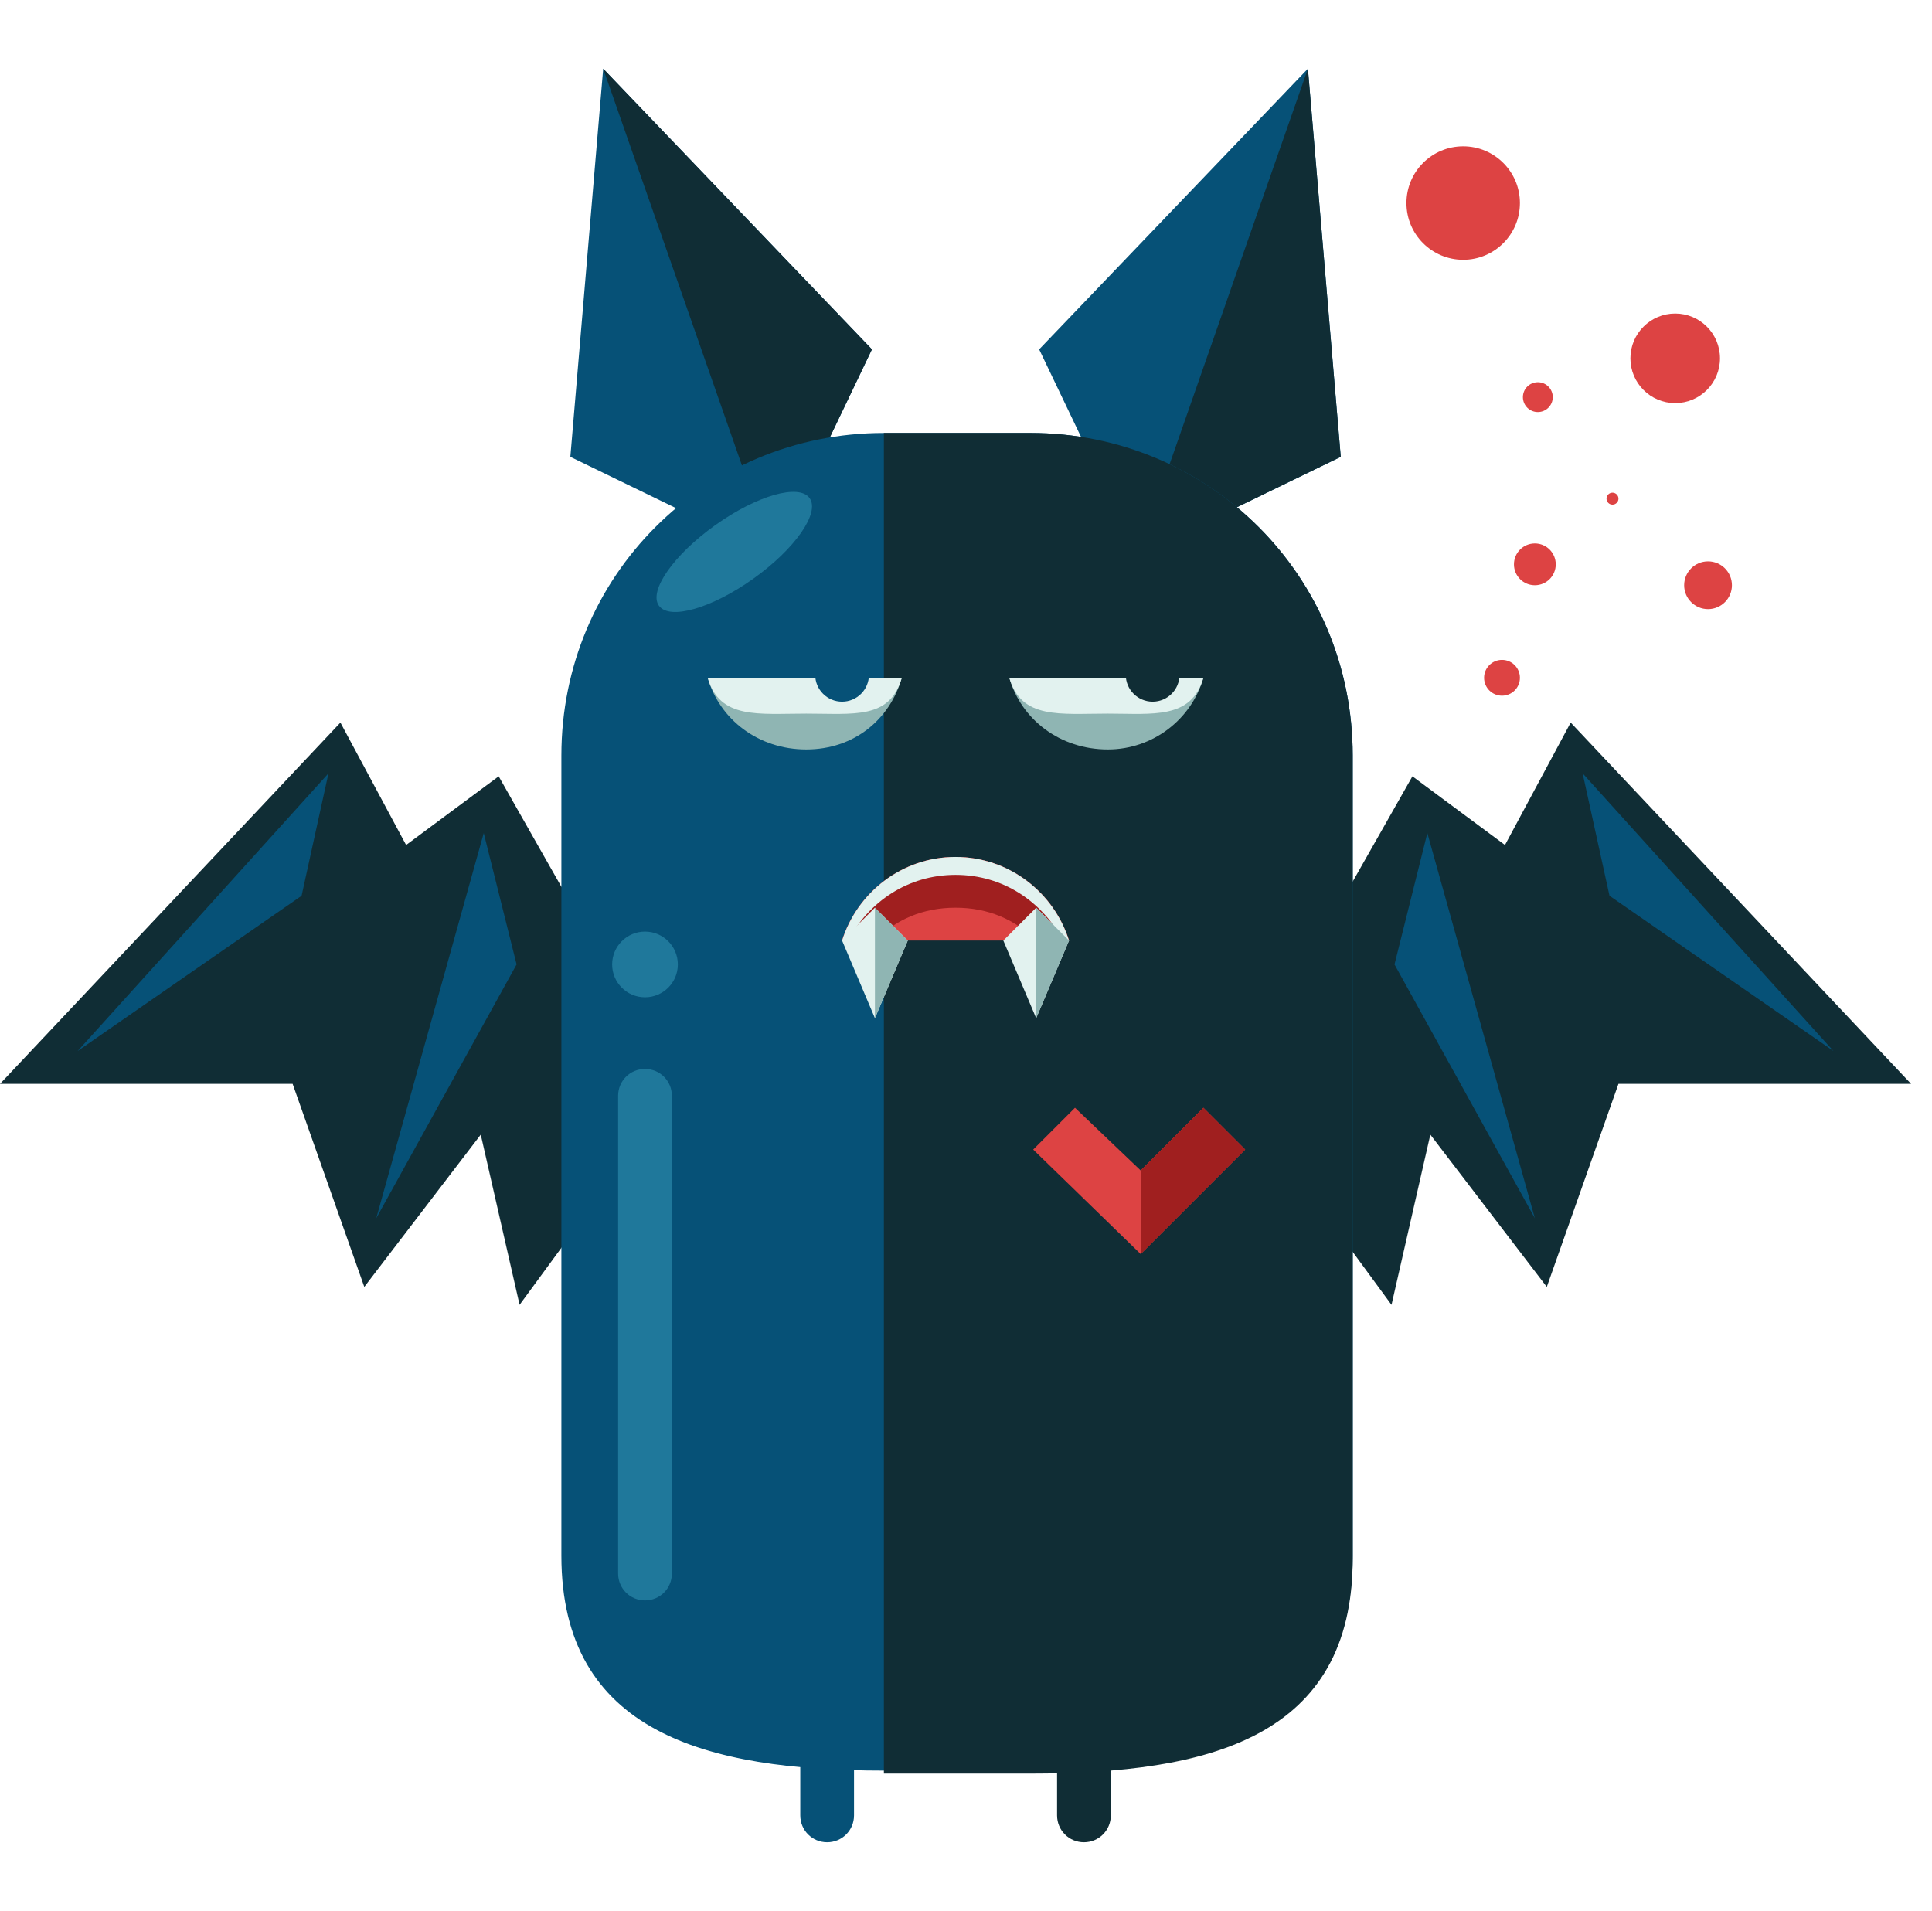 <?xml version="1.0" encoding="utf-8"?>
<!-- Generator: Adobe Illustrator 16.0.0, SVG Export Plug-In . SVG Version: 6.00 Build 0)  -->
<!DOCTYPE svg PUBLIC "-//W3C//DTD SVG 1.1//EN" "http://www.w3.org/Graphics/SVG/1.1/DTD/svg11.dtd">
<svg version="1.1" id="Layer_1" xmlns="http://www.w3.org/2000/svg" xmlns:xlink="http://www.w3.org/1999/xlink" x="0px" y="0px"
	 width="64.7px" height="64px" viewBox="0 0 64.7 64" enable-background="new 0 0 64.7 64" xml:space="preserve">
<g>
	<g>
		<g>
			<g>
				<polygon fill="#102D35" points="64,36.3 52.6,24.2 50.4,28.3 47.3,26 45.2,29.7 41.1,28.5 39.9,30.6 43.3,39.2 46.6,43.7 
					47.9,38 51.8,43.1 54.2,36.3 				"/>
				<polygon fill="#065177" points="61.4,35.2 53,25.9 53.9,30 				"/>
				<polygon fill="#065177" points="51.4,40.8 47.8,27.9 46.7,32.3 				"/>
			</g>
			<g>
				<polygon fill="#102D35" points="0,36.3 11.4,24.2 13.6,28.3 16.7,26 18.8,29.7 22.9,28.5 24.1,30.6 20.7,39.2 17.4,43.7 
					16.1,38 12.2,43.1 9.8,36.3 				"/>
				<polygon fill="#065177" points="2.6,35.2 11,25.9 10.1,30 				"/>
				<polygon fill="#065177" points="12.6,40.8 16.2,27.9 17.3,32.3 				"/>
			</g>
		</g>
		<g>
			<polygon fill="#065177" points="25.9,18.6 19.1,15.3 20.2,2.3 29.2,11.7 			"/>
			<polyline fill="#102D35" points="20.2,2.3 29.2,11.7 25.9,18.6 			"/>
			<polygon fill="#065177" points="38.1,18.6 44.9,15.3 43.8,2.3 34.8,11.7 			"/>
			<polyline fill="#102D35" points="38.1,18.6 44.9,15.3 43.8,2.3 			"/>
		</g>
		<path fill="#065177" d="M45.3,52.1c0,6-4.8,7.2-10.8,7.2h-4.9c-6,0-10.8-1.3-10.8-7.2V25.3c0-6,4.8-10.8,10.8-10.8h4.9
			c6,0,10.8,4.8,10.8,10.8V52.1z"/>
		<path fill="#102D35" d="M29.6,14.5h4.9c6,0,10.8,4.8,10.8,10.8v26.9c0,6-4.8,7.2-10.8,7.2h-4.9"/>
		<g>
			<path fill="#065177" d="M28.6,60.8c0,0.5-0.4,0.9-0.9,0.9l0,0c-0.5,0-0.9-0.4-0.9-0.9v-4.5c0-0.5,0.4-0.9,0.9-0.9l0,0
				c0.5,0,0.9,0.4,0.9,0.9V60.8z"/>
			<path fill="#102D35" d="M37.2,60.8c0,0.5-0.4,0.9-0.9,0.9l0,0c-0.5,0-0.9-0.4-0.9-0.9v-4.5c0-0.5,0.4-0.9,0.9-0.9l0,0
				c0.5,0,0.9,0.4,0.9,0.9V60.8z"/>
		</g>
		<g>
			<g>
				<path fill="#8FB5B3" d="M23.7,22.7c0.4,1.4,1.7,2.4,3.3,2.4s2.8-1,3.2-2.4H23.7z"/>
				<path fill="#E2F2EF" d="M23.7,22.7c0.4,1.4,1.7,1.2,3.3,1.2s2.8,0.2,3.2-1.2H23.7z"/>
			</g>
			<g>
				<path fill="#8FB5B3" d="M33.8,22.7c0.4,1.4,1.7,2.4,3.3,2.4c1.5,0,2.8-1,3.2-2.4H33.8z"/>
				<path fill="#E2F2EF" d="M33.8,22.7c0.4,1.4,1.7,1.2,3.3,1.2c1.5,0,2.8,0.2,3.2-1.2H33.8z"/>
			</g>
		</g>
		<path fill="#DD4343" d="M35.8,31.5c-0.5-1.6-2-2.8-3.8-2.8c-1.8,0-3.3,1.2-3.8,2.8H35.8z"/>
		<path fill="#A01F1F" d="M32,30.4c1.1,0,2,0.4,2.7,1.1h1.1c-0.5-1.6-2-2.8-3.8-2.8c-1.8,0-3.3,1.2-3.8,2.8h1.1
			C30,30.8,30.9,30.4,32,30.4z"/>
		<path fill="#E2F2EF" d="M32,29.3c1.6,0,2.9,0.9,3.6,2.2h0.2c-0.5-1.6-2-2.8-3.8-2.8c-1.8,0-3.3,1.2-3.8,2.8h0.2
			C29.1,30.2,30.4,29.3,32,29.3z"/>
		
			<ellipse transform="matrix(0.814 -0.581 0.581 0.814 -6.183 17.718)" fill="#1F789B" cx="24.6" cy="18.5" rx="3.1" ry="1.1"/>
		<path fill="#1F789B" d="M22.5,52.7c0,0.5-0.4,0.9-0.9,0.9l0,0c-0.5,0-0.9-0.4-0.9-0.9v-16c0-0.5,0.4-0.9,0.9-0.9l0,0
			c0.5,0,0.9,0.4,0.9,0.9V52.7z"/>
		<circle fill="#1F789B" cx="21.6" cy="32.3" r="1.1"/>
		<g>
			<circle fill="#065177" cx="28.2" cy="22.6" r="0.9"/>
			<circle fill="#102D35" cx="38.6" cy="22.6" r="0.9"/>
		</g>
		<polygon fill="#E2F2EF" points="30.4,31.5 29.3,34.1 28.2,31.5 29.3,30.4 		"/>
		<polyline fill="#8FB5B3" points="29.3,30.4 30.4,31.5 29.3,34.1 		"/>
		<polygon fill="#E2F2EF" points="35.8,31.5 34.7,34.1 33.6,31.5 34.7,30.4 		"/>
		<polyline fill="#8FB5B3" points="34.7,30.4 35.8,31.5 34.7,34.1 		"/>
		<polygon fill="#DD4343" points="38.2,39.2 36,37.1 34.6,38.5 38.2,42 41.7,38.5 40.3,37.1 		"/>
		<polyline fill="#A01F1F" points="38.2,42 41.7,38.5 40.3,37.1 38.2,39.2 		"/>
	</g>
	<circle fill="#DD4343" cx="51.4" cy="18.9" r="0.7"/>
	<circle fill="#DD4343" cx="56.1" cy="12" r="1.5"/>
	<circle fill="#DD4343" cx="51.5" cy="13.3" r="0.5"/>
	<circle fill="#DD4343" cx="50.3" cy="22.7" r="0.6"/>
	<circle fill="#DD4343" cx="49" cy="6.8" r="1.9"/>
	<circle fill="#DD4343" cx="54" cy="16.7" r="0.2"/>
	<circle fill="#DD4343" cx="57.2" cy="19.6" r="0.8"/>
</g>
</svg>
